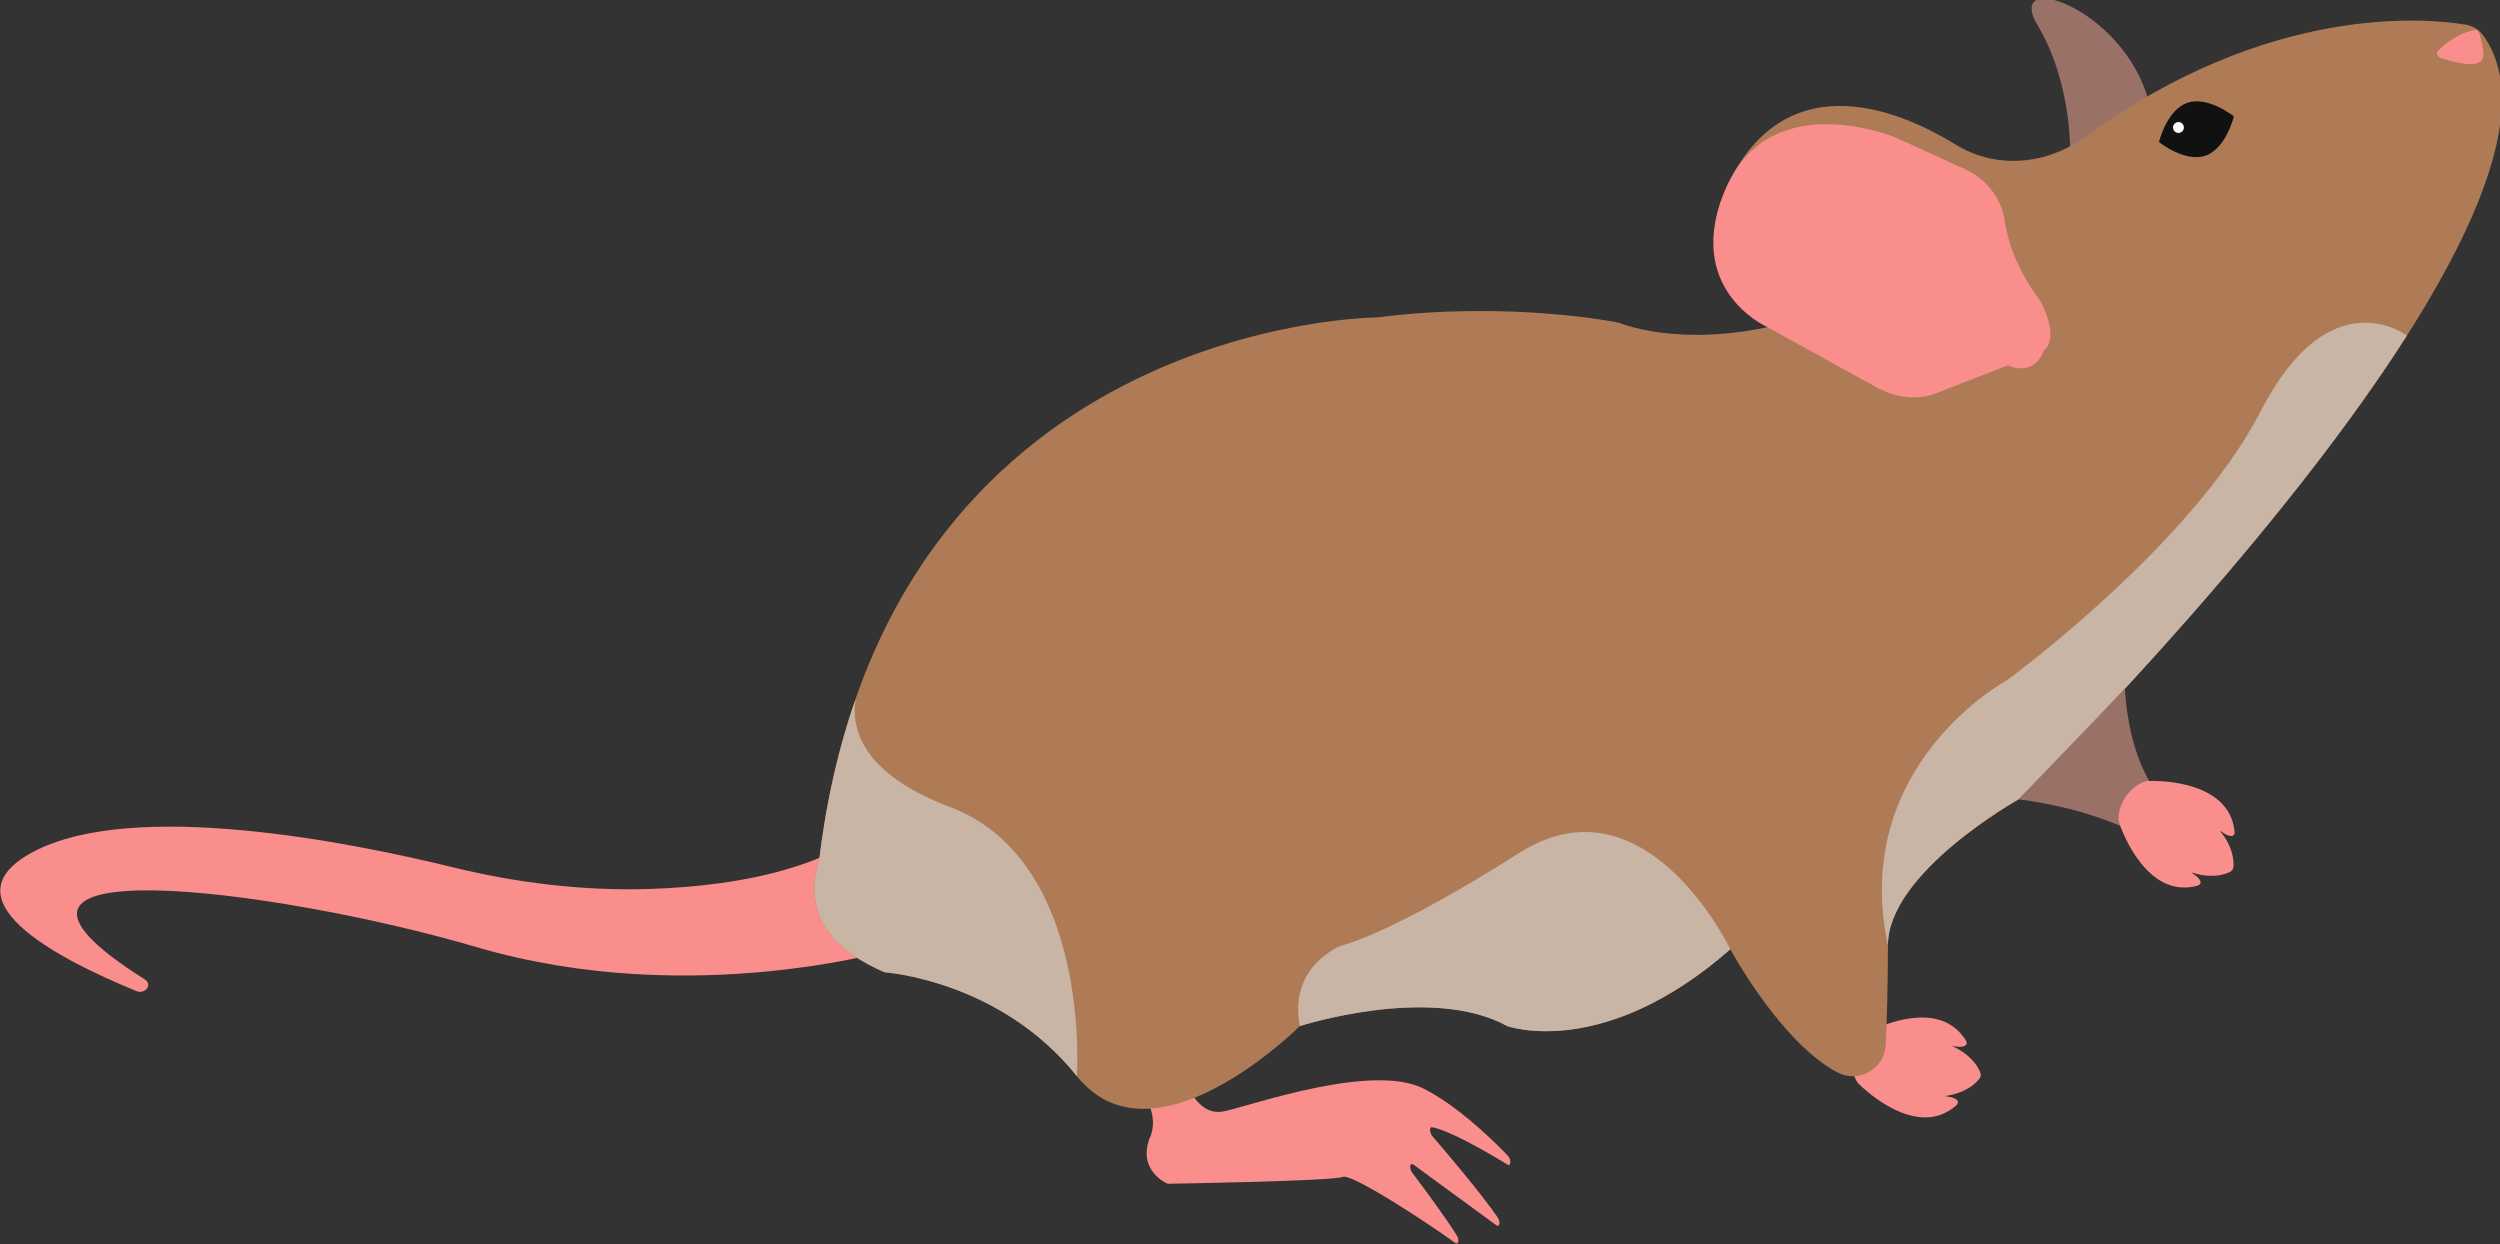<?xml version="1.0" encoding="UTF-8" standalone="no"?>
<!-- Created with Inkscape (http://www.inkscape.org/) -->

<svg
   width="70.299mm"
   height="34.985mm"
   viewBox="0 0 70.299 34.985"
   version="1.1"
   id="svg1939"
   inkscape:version="1.1.1 (c3084ef, 2021-09-22)"
   sodipodi:docname="realistic-tan.svg"
   xmlns:inkscape="http://www.inkscape.org/namespaces/inkscape"
   xmlns:sodipodi="http://sodipodi.sourceforge.net/DTD/sodipodi-0.dtd"
   xmlns="http://www.w3.org/2000/svg"
   xmlns:svg="http://www.w3.org/2000/svg">
  <rect x="0" y="0" width="70.299" height="34.985" fill="#333333" stroke="none"/>
  <sodipodi:namedview
     id="namedview1941"
     pagecolor="#ffffff"
     bordercolor="#999999"
     borderopacity="1"
     inkscape:pageshadow="0"
     inkscape:pageopacity="0"
     inkscape:pagecheckerboard="0"
     inkscape:document-units="mm"
     showgrid="false"
     fit-margin-top="0"
     fit-margin-left="0"
     fit-margin-right="0"
     fit-margin-bottom="0"
     inkscape:zoom="0.55856481"
     inkscape:cx="129.79693"
     inkscape:cy="192.45752"
     inkscape:window-width="1312"
     inkscape:window-height="855"
     inkscape:window-x="0"
     inkscape:window-y="23"
     inkscape:window-maximized="0"
     inkscape:current-layer="layer1" />
  <defs
     id="defs1936">
    <clipPath
       clipPathUnits="userSpaceOnUse"
       id="clipPath1146">
      <path
         d="M 0,500 H 500 V 0 H 0 Z"
         id="path1144" />
    </clipPath>
  </defs>
  <g
     inkscape:label="Layer 1"
     inkscape:groupmode="layer"
     id="layer1"
     transform="translate(-70.482,-97.613)">
    <g
       id="g1140"
       transform="matrix(0.353,0,0,-0.353,58.417,162.109)">
      <g
         id="g1142"
         clip-path="url(#clipPath1146)">
        <g
           id="g1148"
           transform="translate(199.075,170.274)">
          <path
             d="M 0,0 C 0,0 0.253,5.645 -2.58,10.416 -5.412,15.187 5.107,11.57 6.469,3.399 7.831,-4.771 0,0 0,0"
             style="fill:#997166;fill-opacity:1;fill-rule:nonzero;stroke:none"
             id="path1150" />
        </g>
        <g
           id="g1152"
           transform="translate(128.391,97.263)">
          <path
             d="m 0,0 c 0,0 0.908,-3.6 3.294,-3.079 2.387,0.519 11.848,3.887 15.937,1.788 2.528,-1.297 5.079,-3.679 6.659,-5.309 0.297,-0.307 0.277,-0.904 -0.024,-0.72 -1.794,1.092 -4.625,2.716 -6,2.971 -0.229,0.043 -0.207,-0.448 0.031,-0.724 1.212,-1.406 3.884,-4.552 5.186,-6.448 0.25,-0.366 0.167,-0.833 -0.112,-0.628 l -6.586,4.819 c -0.288,0.211 -0.365,-0.291 -0.097,-0.646 1.102,-1.463 2.672,-3.593 3.541,-4.981 0.23,-0.367 0.141,-0.796 -0.126,-0.603 -2.197,1.594 -8.24,5.549 -8.951,5.256 -0.83,-0.342 -13.949,-0.548 -13.949,-0.548 0,0 -2.41,0.986 -1.449,3.602 0,0 0.711,1.223 -0.144,2.943 C -3.645,-0.586 -1.849,5.065 0,0"
             style="fill:#f98e8c;fill-opacity:1;fill-rule:nonzero;stroke:none"
             id="path1154" />
        </g>
        <g
           id="g1156"
           transform="translate(106.037,107.268)">
          <path
             d="m 0,0 c 0,0 -16.539,-5.104 -33.919,0 -15.963,4.687 -43.513,8.2 -26.4,-2.58 0.635,-0.4 0.039,-1.218 -0.677,-0.925 -6.65,2.723 -15.241,7.36 -8.223,11.085 7.973,4.232 25.261,0.774 33.407,-1.22 5.084,-1.244 10.368,-1.9 15.666,-1.734 C -12.955,4.852 -4.214,6.362 0,11.839 7.849,22.037 0,0 0,0"
             style="fill:#f98e8c;fill-opacity:1;fill-rule:nonzero;stroke:none"
             id="path1158" />
        </g>
        <g
           id="g1160"
           transform="translate(190.051,94.692)">
          <path
             d="M 0,0 C 0.295,0.354 -0.14,0.543 -0.527,0.631 L -0.961,0.704 C 0.691,0.923 1.495,1.687 1.812,2.092 1.863,2.155 1.893,2.236 1.91,2.319 1.917,2.403 1.912,2.49 1.882,2.565 1.695,3.044 1.146,4.008 -0.375,4.693 L 0.062,4.638 C 0.458,4.611 0.93,4.666 0.749,5.091 -0.837,7.722 -4.044,7.014 -5.869,6.33 -6.677,6.027 -7.221,5.729 -7.221,5.729 h 0.008 L -7.309,5.68 C -7.836,5.263 -8.173,4.56 -8.29,3.819 -8.391,3.078 -8.271,2.308 -7.886,1.756 l 0.078,-0.073 -0.008,10e-4 c 0,0 0.435,-0.443 1.122,-0.965 C -5.144,-0.461 -2.276,-2.063 0,0"
             style="fill:#f98e8c;fill-opacity:1;fill-rule:nonzero;stroke:none"
             id="path1162" />
        </g>
        <g
           id="g1164"
           transform="translate(99.432,114.193)">
          <path
             d="m 0,0 c 5.218,43.108 44.478,43.232 44.478,43.232 10.605,1.352 19.223,-0.421 19.223,-0.421 0,0 4.735,-2.043 12.545,-0.201 -3.441,2.009 -6.586,5.476 -3.942,11.059 4.884,10.317 14.528,5.612 18.195,3.347 0.586,-0.362 1.183,-0.636 1.775,-0.842 2.894,-1.005 6.105,-0.364 8.581,1.439 14.595,10.632 27.1,9.472 30.324,8.934 0.558,-0.093 1.053,-0.403 1.383,-0.862 C 142.916,51.323 95.546,4.842 95.546,4.842 c 0,0 -10.41,-5.819 -10.41,-11.636 0,-3.083 -0.086,-5.908 -0.167,-7.883 -0.079,-1.928 -2.141,-3.136 -3.849,-2.237 -4.542,2.392 -8.539,9.813 -8.539,9.813 -10.104,-8.879 -17.759,-6.124 -17.759,-6.124 -6.125,3.369 -16.535,0 -16.535,0 0,0 -11.636,-11.635 -17.76,-3.98 -6.124,7.655 -15.31,8.267 -15.31,8.267 -3.793,1.626 -5.24,3.75 -5.535,5.815 C -0.473,-2.038 -0.312,-0.972 0,0"
             style="fill:#ae7b56;fill-opacity:1;fill-rule:nonzero;stroke:none"
             id="path1166" />
        </g>
        <g
           id="g1168"
           transform="translate(193.87,165.144)">
          <path
             d="m 0,0 c 0.24,-1.64 0.961,-3.92 2.884,-6.481 0,0 1.542,-2.842 0.23,-3.878 0,0 -0.619,-2.118 -2.867,-1.18 l -5.566,-2.166 c 0,0 -2.248,-1.174 -5.208,0.588 l -8.512,4.693 c 0,0 -6.726,3.069 -3.095,11.143 3.631,8.075 13.566,3.843 13.566,3.843 l 5.439,-2.49 C -1.477,3.315 -0.263,1.798 0,0"
             style="fill:#f98e8c;fill-opacity:1;fill-rule:nonzero;stroke:none"
             id="path1170" />
        </g>
        <g
           id="g1172"
           transform="translate(194.06,128.527)">
          <path
             d="m 0,0 c 0,0 14.698,10.717 20.209,21.435 5.512,10.716 11.638,6.011 11.638,6.011 C 20.636,9.858 0.918,-9.492 0.918,-9.492 c 0,0 -10.41,-5.819 -10.41,-11.636 C -12.554,-6.736 0,0 0,0"
             style="fill:#c9b5a6;fill-opacity:1;fill-rule:nonzero;stroke:none"
             id="path1174" />
        </g>
        <g
           id="g1176"
           transform="translate(141.086,107.399)">
          <path
             d="m 0,0 c 0,0 3.98,0.919 14.085,7.349 10.105,6.43 16.841,-7.656 16.841,-7.656 -10.104,-8.88 -17.759,-6.124 -17.759,-6.124 -6.125,3.368 -16.535,0 -16.535,0 C -4.287,-1.531 0,0 0,0"
             style="fill:#c9b5a6;fill-opacity:1;fill-rule:nonzero;stroke:none"
             id="path1178" />
        </g>
        <g
           id="g1180"
           transform="translate(104.648,105.256)">
          <path
             d="m 0,0 c -3.792,1.625 -5.24,3.749 -5.535,5.814 -0.155,1.085 0.006,2.152 0.318,3.124 0.58,4.791 1.583,9.049 2.904,12.837 C -2.687,19.438 -1.85,15.836 5.205,13.167 16.535,8.88 15.31,-8.268 15.31,-8.268 9.186,-0.612 0,0 0,0"
             style="fill:#c9b5a6;fill-opacity:1;fill-rule:nonzero;stroke:none"
             id="path1182" />
        </g>
        <g
           id="g1184"
           transform="translate(194.978,119.035)">
          <path
             d="m 0,0 8.468,8.811 c 0,0 0.149,-4.864 2.331,-7.964 2.181,-3.1 0.459,-4.248 -3.216,-2.756 C 3.909,-0.416 0,0 0,0"
             style="fill:#997166;fill-opacity:1;fill-rule:nonzero;stroke:none"
             id="path1186" />
        </g>
        <g
           id="g1188"
           transform="translate(206.159,171.393)">
          <path
             d="m 0,0 c 0,0 2.053,-1.649 3.702,-1.085 1.648,0.564 2.266,3.128 2.266,3.128 0,0 -2.053,1.649 -3.701,1.085 C 0.618,2.563 0,0 0,0"
             style="fill:#121111;fill-opacity:1;fill-rule:nonzero;stroke:none"
             id="path1190" />
        </g>
        <g
           id="g1192"
           transform="translate(207.373,172.282)">
          <path
             d="M 0,0 C 0.148,-0.187 0.42,-0.218 0.607,-0.068 0.794,0.08 0.826,0.353 0.677,0.54 0.528,0.727 0.256,0.757 0.069,0.608 -0.118,0.459 -0.149,0.187 0,0"
             style="fill:#ffffff;fill-opacity:1;fill-rule:nonzero;stroke:none"
             id="path1194" />
        </g>
        <g
           id="g1196"
           transform="translate(228.366,178.638)">
          <path
             d="M 0,0 C 1.049,1.071 2.101,1.509 2.954,1.686 3.278,1.752 3.369,1.229 3.41,1.038 3.667,-0.17 4.474,-1.899 0.221,-0.546 0.017,-0.481 -0.153,-0.156 0,0"
             style="fill:#f98e8c;fill-opacity:1;fill-rule:nonzero;stroke:none"
             id="path1198" />
        </g>
        <g
           id="g1200"
           transform="translate(209.268,112.17)">
          <path
             d="M 0,0 C 0.421,0.188 0.114,0.55 -0.194,0.8 L -0.552,1.057 C 1.028,0.523 2.086,0.855 2.549,1.078 2.623,1.113 2.686,1.173 2.737,1.24 2.781,1.312 2.814,1.392 2.821,1.473 2.864,1.984 2.796,3.092 1.734,4.378 L 2.102,4.136 C 2.445,3.937 2.892,3.778 2.917,4.239 2.655,7.3 -0.536,8.079 -2.475,8.271 -3.334,8.355 -3.953,8.327 -3.953,8.327 L -3.947,8.323 -4.054,8.322 C -4.711,8.18 -5.324,7.697 -5.755,7.085 -6.173,6.464 -6.405,5.72 -6.303,5.055 l 0.037,-0.101 -0.006,0.005 c 0,0 0.195,-0.589 0.581,-1.361 C -4.82,1.855 -2.953,-0.847 0,0"
             style="fill:#f98e8c;fill-opacity:1;fill-rule:nonzero;stroke:none"
             id="path1202" />
        </g>
      </g>
    </g>
  </g>
</svg>
